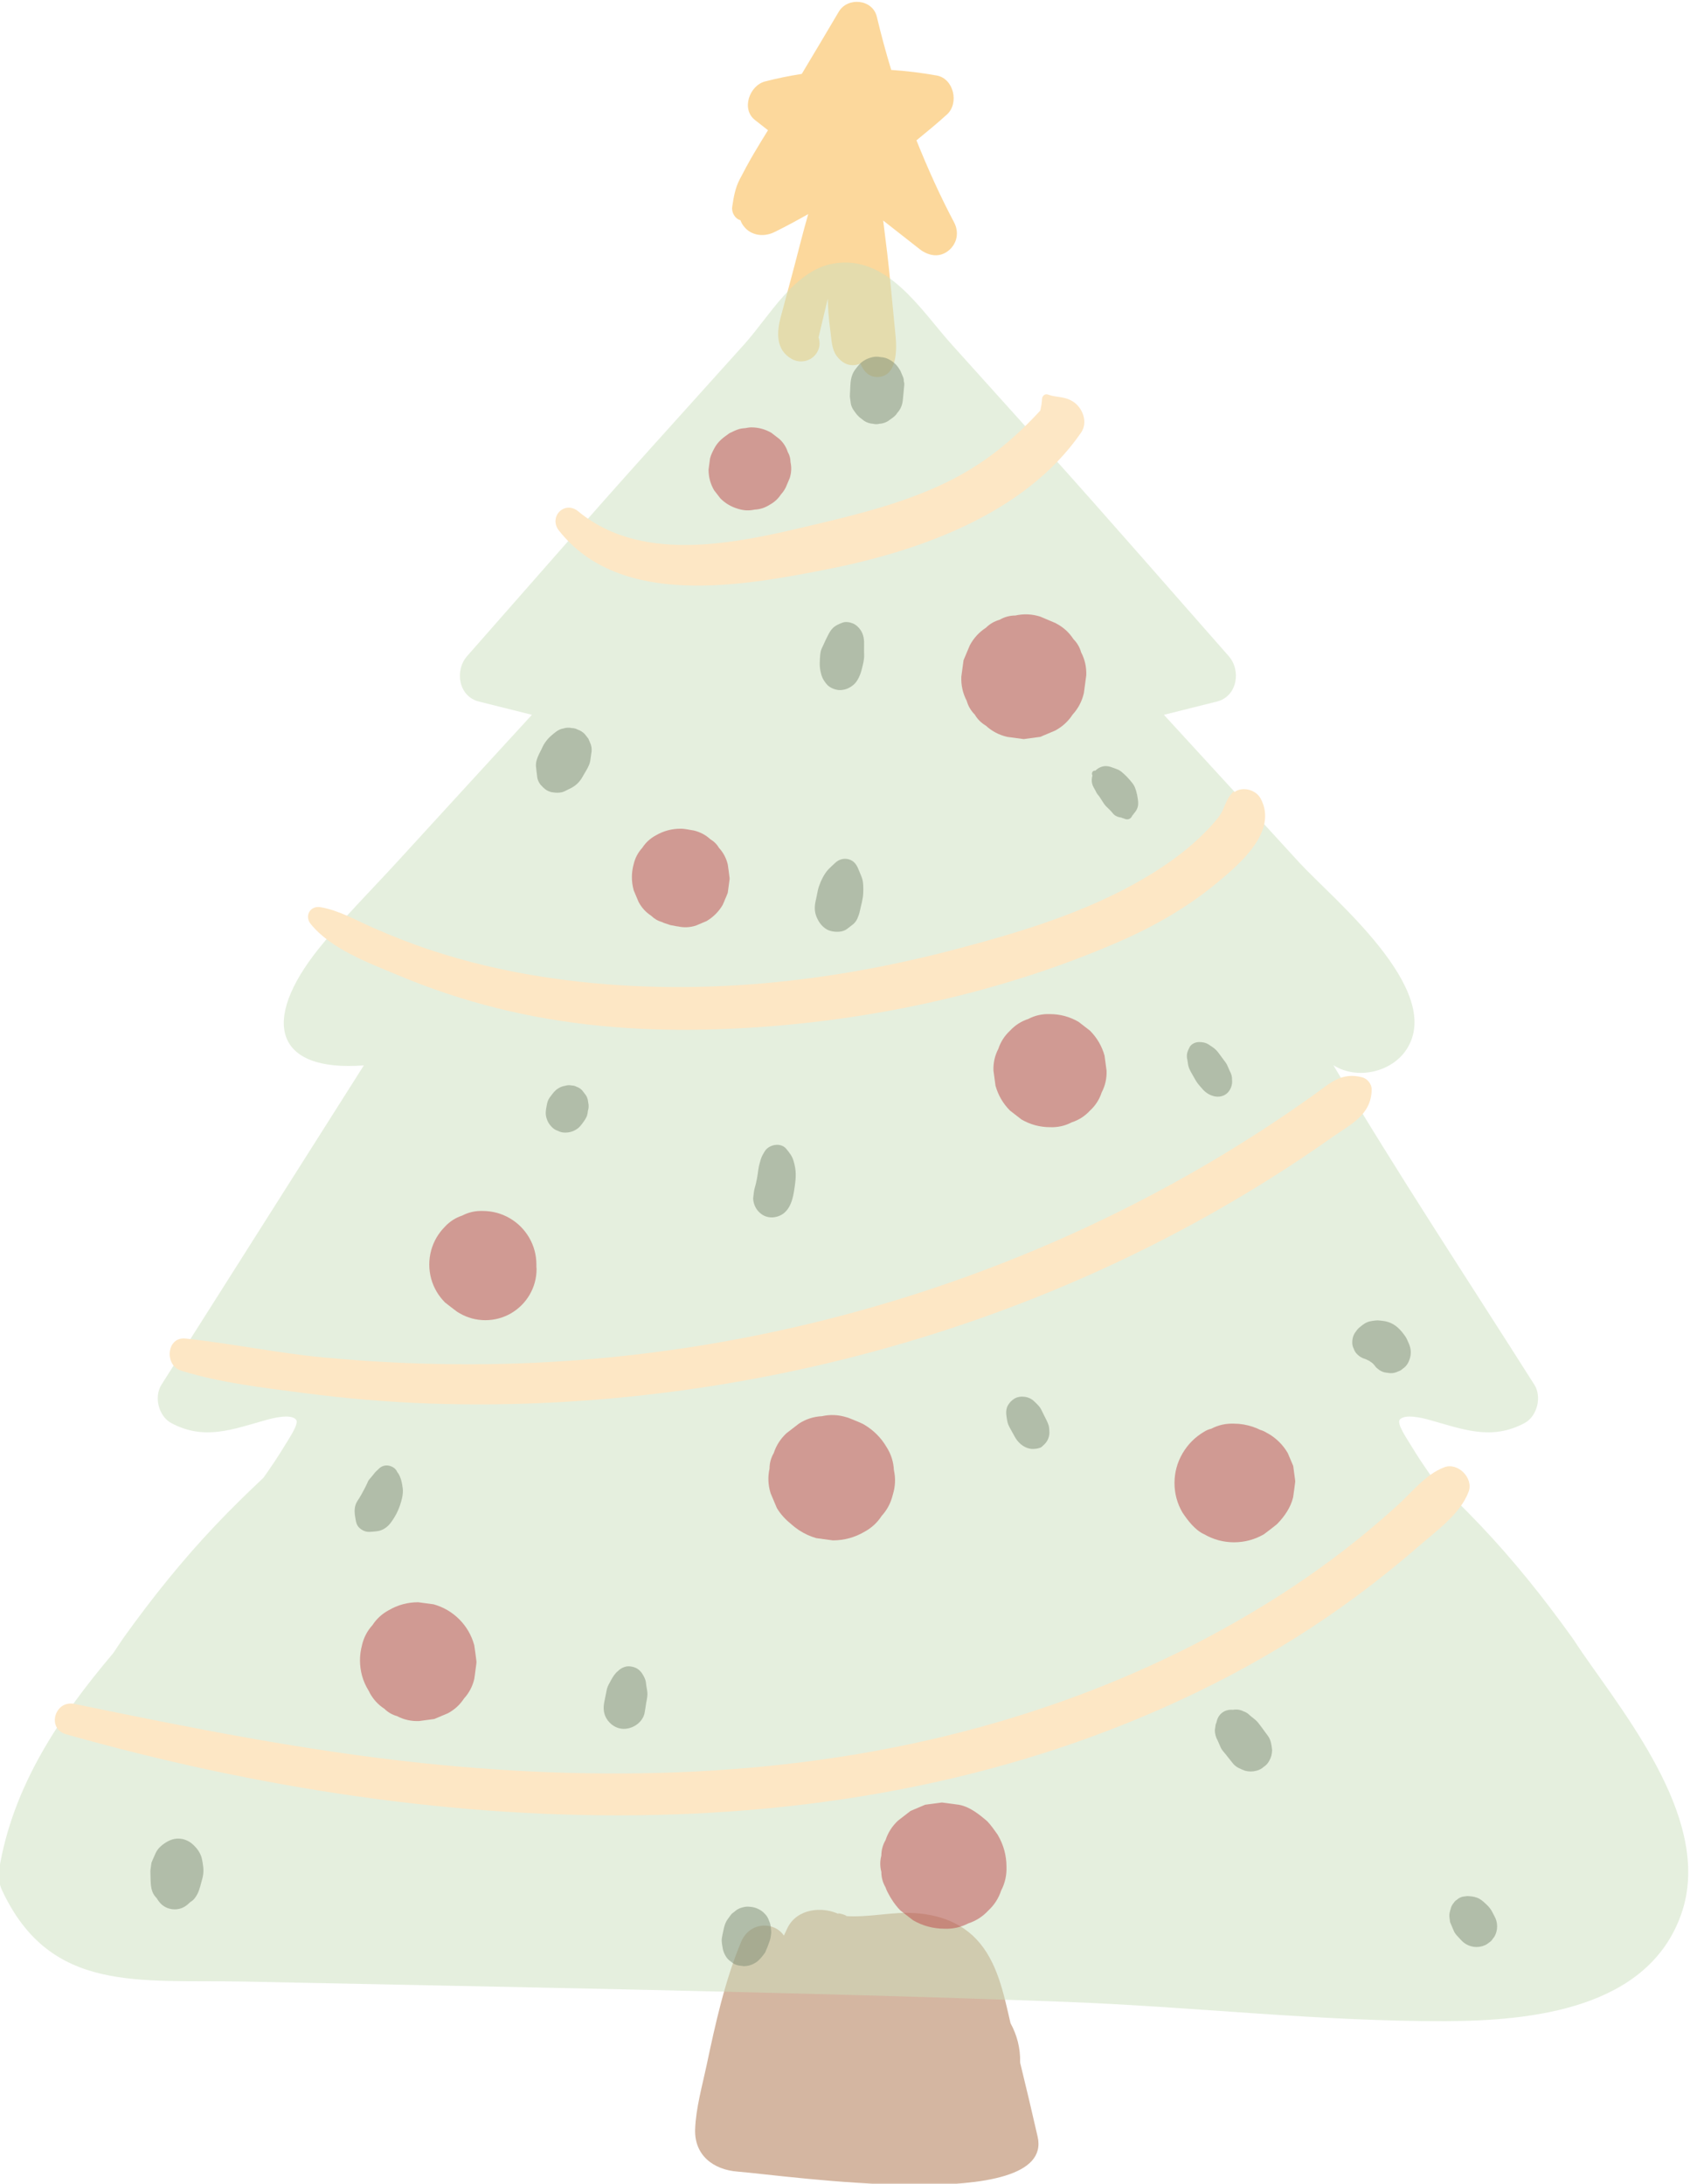 <?xml version="1.0" encoding="UTF-8" standalone="no"?>
<!-- Created with Inkscape (http://www.inkscape.org/) -->

<svg
   version="1.1"
   id="svg874"
   width="145.279"
   height="187.732"
   viewBox="0 0 145.279 187.732"
   sodipodi:docname="arbol.svg"
   xmlns:inkscape="http://www.inkscape.org/namespaces/inkscape"
   xmlns:sodipodi="http://sodipodi.sourceforge.net/DTD/sodipodi-0.dtd"
   xmlns="http://www.w3.org/2000/svg"
   xmlns:svg="http://www.w3.org/2000/svg">
  <defs
     id="defs878" />
  <sodipodi:namedview
     id="namedview876"
     pagecolor="#ffffff"
     bordercolor="#000000"
     borderopacity="0.25"
     inkscape:showpageshadow="2"
     inkscape:pageopacity="0.0"
     inkscape:pagecheckerboard="0"
     inkscape:deskcolor="#d1d1d1"
     showgrid="false" />
  <g
     id="g882"
     inkscape:groupmode="layer"
     inkscape:label="Page 1"
     transform="matrix(1.333,0,0,-1.333,-468.772,633.14)">
    <path
       d="m 418.583,337.169 c -0.362,1.595 -0.74,3.19 -1.13,4.781 0.026,0.931 -0.204,1.785 -0.62,2.543 -0.437,1.898 -0.85,3.983 -2.195,5.408 -1.31,1.39 -3.205,1.791 -5.047,1.69 -0.768,-0.043 -1.53,-0.155 -2.299,-0.193 -0.393,-0.019 -0.795,-0.029 -1.187,0.013 0.556,-0.061 -0.755,0.319 -0.294,0.094 -1.122,0.548 -2.753,0.382 -3.367,-0.883 -0.077,-0.159 -0.148,-0.322 -0.224,-0.483 -0.614,0.917 -2.205,0.93 -2.766,-0.418 -1.052,-2.525 -1.655,-5.28 -2.221,-7.953 -0.28,-1.325 -0.69,-2.757 -0.738,-4.114 -0.059,-1.686 1.177,-2.613 2.739,-2.735 3.066,-0.239 20.498,-2.807 19.349,2.25"
       style="fill:#aa6e44;fill-opacity:0.5;fill-rule:nonzero;stroke:none;stroke-width:0.1"
       id="path972"
       inkscape:export-filename="../../../FinalCase/images/arboldeco.png"
       inkscape:export-xdpi="26.431856"
       inkscape:export-ydpi="26.431856" />
    <path
       d="m 413.194,460.634 c -0.911,1.718 -1.703,3.49 -2.426,5.287 0.667,0.546 1.332,1.092 1.97,1.672 0.792,0.72 0.441,2.311 -0.663,2.511 -0.975,0.175 -1.955,0.293 -2.934,0.36 -0.345,1.132 -0.653,2.275 -0.928,3.428 -0.271,1.142 -1.886,1.293 -2.457,0.322 -0.787,-1.341 -1.587,-2.673 -2.384,-4.007 -0.794,-0.126 -1.584,-0.282 -2.368,-0.486 -0.994,-0.257 -1.553,-1.774 -0.656,-2.483 0.281,-0.222 0.564,-0.442 0.846,-0.663 -0.312,-0.507 -0.627,-1.012 -0.927,-1.527 -0.314,-0.535 -0.61,-1.089 -0.897,-1.64 -0.294,-0.566 -0.39,-1.145 -0.484,-1.775 -0.055,-0.37 0.192,-0.775 0.532,-0.863 0.028,-0.076 0.059,-0.151 0.1,-0.222 0.44,-0.753 1.342,-0.909 2.084,-0.546 0.742,0.364 1.469,0.757 2.186,1.165 -0.372,-1.287 -0.686,-2.594 -1.033,-3.883 -0.246,-0.915 -0.492,-1.831 -0.737,-2.746 -0.268,-0.994 -0.331,-2.126 0.703,-2.714 0.522,-0.296 1.202,-0.17 1.563,0.312 0.259,0.347 0.288,0.725 0.17,1.084 0.008,0.028 0.017,0.057 0.023,0.086 0.05,0.203 0.096,0.408 0.144,0.612 0.088,0.369 0.176,0.738 0.265,1.107 0.054,0.227 0.109,0.454 0.162,0.681 0.01,-0.29 0.019,-0.579 0.04,-0.868 0.033,-0.441 0.082,-0.878 0.141,-1.316 0.067,-0.507 0.076,-1.075 0.389,-1.499 0.298,-0.404 0.699,-0.667 1.227,-0.588 0.107,0.017 0.21,0.05 0.31,0.091 0.205,-0.498 0.543,-0.884 1.127,-0.866 1.236,0.037 1.225,1.76 1.142,2.619 -0.109,1.133 -0.22,2.265 -0.329,3.398 -0.132,1.36 -0.298,2.717 -0.472,4.073 0.781,-0.612 1.561,-1.224 2.341,-1.836 0.558,-0.437 1.267,-0.587 1.864,-0.11 0.564,0.449 0.706,1.19 0.366,1.83"
       style="fill:#fab33b;fill-opacity:0.5;fill-rule:nonzero;stroke:none;stroke-width:0.1"
       id="path974" />
    <path
       d="m 453.725,368.359 c -0.246,0.355 -0.473,0.722 -0.724,1.072 -1.809,2.521 -3.737,4.927 -5.866,7.17 -1,1.056 -2.039,2.072 -3.096,3.067 -0.48,0.677 -0.947,1.365 -1.376,2.081 -0.258,0.431 -0.933,1.4 -0.73,1.66 0.321,0.412 1.534,0.096 1.92,-0.012 2.162,-0.603 3.997,-1.346 6.132,-0.201 0.811,0.436 1.131,1.683 0.63,2.473 -4.341,6.85 -8.825,13.631 -12.96,20.607 1.512,-0.966 3.767,-0.47 4.735,1.043 2.449,3.828 -4.839,9.736 -6.951,12.044 -2.903,3.172 -5.804,6.344 -8.713,9.51 1.141,0.285 2.28,0.57 3.421,0.856 1.304,0.326 1.583,1.994 0.753,2.936 -3.954,4.485 -7.875,9.003 -11.874,13.445 -1.999,2.221 -3.998,4.442 -6.003,6.668 -1.978,2.197 -4.141,5.8 -7.61,5.197 -2.531,-0.44 -4.132,-3.41 -5.746,-5.203 -1.999,-2.22 -3.998,-4.441 -5.997,-6.662 -3.999,-4.442 -7.921,-8.96 -11.875,-13.445 -0.83,-0.942 -0.55,-2.61 0.754,-2.936 1.14,-0.286 2.28,-0.571 3.421,-0.856 -2.909,-3.166 -5.81,-6.338 -8.713,-9.51 -1.681,-1.837 -3.475,-3.62 -5.035,-5.569 -3.779,-4.722 -2.804,-7.965 2.909,-7.531 L 362.08,385.669 c -0.5,-0.79 -0.181,-2.037 0.631,-2.473 2.135,-1.145 3.969,-0.402 6.132,0.201 0.386,0.108 1.598,0.424 1.92,0.012 0.203,-0.26 -0.473,-1.229 -0.73,-1.66 -0.429,-0.716 -0.897,-1.404 -1.376,-2.081 -1.057,-0.995 -2.096,-2.011 -3.097,-3.067 -2.128,-2.243 -4.056,-4.649 -5.866,-7.17 -0.251,-0.35 -0.477,-0.717 -0.723,-1.072 -3.447,-4.077 -6.476,-8.54 -7.365,-13.974 -0.071,-0.436 0.001,-0.91 0.189,-1.314 3.121,-6.689 8.813,-5.755 15.622,-5.896 17.401,-0.364 35.296,-0.655 52.878,-1.305 8.168,-0.302 16.44,-1.274 24.589,-1.247 5.559,0.016 13.086,0.787 15.216,6.936 2,5.774 -3.316,12.394 -6.375,16.8"
       style="fill:#cbdfbd;fill-opacity:0.502;fill-rule:nonzero;stroke:none;stroke-width:0.1"
       id="path976" />
    <path
       d="m 420.862,449.075 c -0.578,0.366 -1.035,0.238 -1.625,0.455 -0.188,0.07 -0.366,-0.107 -0.371,-0.282 -0.011,-0.289 -0.063,-0.521 -0.11,-0.75 -1.782,-1.937 -3.67,-3.479 -6.081,-4.647 -2.539,-1.228 -5.283,-1.95 -8.015,-2.602 -4.931,-1.176 -11.376,-2.826 -15.701,0.744 -0.882,0.729 -1.942,-0.357 -1.243,-1.243 3.95,-4.998 11.797,-3.568 17.186,-2.514 5.998,1.173 12.859,3.575 16.484,8.839 0.459,0.667 0.104,1.602 -0.524,2"
       style="fill:#fde7c5;fill-opacity:1;fill-rule:nonzero;stroke:none;stroke-width:0.1"
       id="path978" />
    <path
       d="m 432.964,423.472 c -0.257,0.475 -0.877,0.707 -1.387,0.565 -0.118,-0.032 -0.241,-0.101 -0.356,-0.183 0.065,0.136 0.052,0.163 -0.186,-0.133 -0.152,-0.188 -0.213,-0.313 -0.317,-0.542 -0.17,-0.377 -0.251,-0.644 -0.525,-0.98 -1.299,-1.592 -3.037,-2.875 -4.798,-3.904 -3.742,-2.187 -8.006,-3.468 -12.176,-4.563 -8.694,-2.282 -17.771,-3.144 -26.686,-1.737 -2.4,0.378 -4.772,0.936 -7.079,1.699 -1.258,0.416 -2.485,0.902 -3.7,1.433 -1.102,0.48 -2.236,1.143 -3.426,1.34 -0.655,0.108 -1.042,-0.562 -0.628,-1.078 1.305,-1.626 3.764,-2.523 5.638,-3.31 2.054,-0.862 4.168,-1.57 6.328,-2.112 4.415,-1.11 8.978,-1.5 13.523,-1.396 9.001,0.207 18.433,2.078 26.7,5.695 2.27,0.992 4.411,2.227 6.318,3.816 1.454,1.209 3.889,3.296 2.757,5.39"
       style="fill:#fde7c5;fill-opacity:1;fill-rule:nonzero;stroke:none;stroke-width:0.1"
       id="path980" />
    <path
       d="m 439.51,405.495 c -1.347,0.344 -2.047,-0.368 -3.098,-1.119 -1.105,-0.791 -2.228,-1.556 -3.369,-2.296 -2.166,-1.405 -4.391,-2.718 -6.668,-3.936 -4.626,-2.473 -9.458,-4.555 -14.43,-6.223 -9.885,-3.315 -20.287,-5.006 -30.714,-4.934 -2.918,0.02 -5.841,0.17 -8.746,0.444 -2.974,0.282 -5.896,0.901 -8.86,1.215 -1.222,0.13 -1.371,-1.733 -0.281,-2.071 2.541,-0.789 5.293,-1.101 7.926,-1.444 2.698,-0.353 5.407,-0.583 8.127,-0.677 5.299,-0.182 10.606,0.097 15.861,0.795 10.626,1.412 21.006,4.549 30.591,9.358 2.672,1.341 5.279,2.81 7.809,4.404 1.322,0.833 2.622,1.702 3.899,2.602 1.219,0.86 2.527,1.435 2.569,3.072 0.01,0.361 -0.266,0.72 -0.616,0.81"
       style="fill:#fde7c5;fill-opacity:1;fill-rule:nonzero;stroke:none;stroke-width:0.1"
       id="path982" />
    <path
       d="m 444.806,380.344 c -1.208,-0.463 -2.057,-1.584 -3.003,-2.444 -1.09,-0.989 -2.217,-1.941 -3.381,-2.842 -2.231,-1.726 -4.6,-3.282 -7.049,-4.681 -4.814,-2.751 -9.946,-4.88 -15.264,-6.44 -12.044,-3.532 -24.737,-3.973 -37.162,-2.676 -7.57,0.791 -15.035,2.283 -22.48,3.821 -1.27,0.262 -1.809,-1.6 -0.54,-1.958 24.303,-6.87 52.193,-8.276 75.121,3.822 2.843,1.5 5.576,3.211 8.156,5.128 1.334,0.99 2.634,2.027 3.886,3.12 1.148,1.002 2.748,2.122 3.288,3.577 0.325,0.874 -0.692,1.909 -1.572,1.573"
       style="fill:#fde7c5;fill-opacity:1;fill-rule:nonzero;stroke:none;stroke-width:0.1"
       id="path984" />
    <path
       d="m 402.645,445.175 c -10e-4,0.233 -0.06,0.451 -0.177,0.651 -0.103,0.32 -0.281,0.597 -0.533,0.83 -0.174,0.135 -0.348,0.269 -0.522,0.403 -0.402,0.234 -0.835,0.351 -1.3,0.352 -0.118,0.002 -0.37,-0.047 -0.375,-0.048 0.008,10e-4 -0.261,-0.02 -0.374,-0.052 -0.224,-0.063 -0.437,-0.171 -0.644,-0.27 -0.009,-0.005 -0.017,-0.01 -0.025,-0.016 -0.4,-0.281 -0.733,-0.525 -0.966,-0.973 -0.106,-0.201 -0.22,-0.42 -0.272,-0.648 -10e-4,-0.002 -10e-4,-0.005 -0.002,-0.008 -0.007,-0.042 -0.09,-0.658 -0.093,-0.701 -0.001,-0.006 -0.001,-0.012 -0.001,-0.018 0.001,-0.472 0.12,-0.913 0.357,-1.321 l 0.409,-0.53 c 0.326,-0.324 0.711,-0.549 1.155,-0.673 0.347,-0.109 0.696,-0.125 1.044,-0.047 0.348,0.016 0.672,0.119 0.972,0.311 0.306,0.165 0.55,0.389 0.735,0.674 0.12,0.13 0.217,0.274 0.296,0.427 0.003,0.005 0.007,0.009 0.009,0.014 0.087,0.205 0.174,0.41 0.26,0.615 0.107,0.343 0.123,0.686 0.047,1.028"
       style="fill:#bc4749;fill-opacity:0.502;fill-rule:nonzero;stroke:none;stroke-width:0.1"
       id="path986" />
    <path
       d="m 421.387,432.905 c -0.092,0.326 -0.257,0.611 -0.496,0.85 -0.271,0.42 -0.633,0.752 -1.082,0.994 -0.031,0.017 -0.064,0.035 -0.096,0.051 -0.32,0.136 -0.64,0.271 -0.961,0.407 -0.534,0.167 -1.068,0.191 -1.603,0.071 -0.363,-0.001 -0.701,-0.093 -1.015,-0.274 -0.341,-0.096 -0.637,-0.268 -0.888,-0.518 -0.437,-0.283 -0.783,-0.659 -1.035,-1.128 -0.135,-0.32 -0.27,-0.64 -0.405,-0.961 -0.048,-0.356 -0.097,-0.712 -0.145,-1.068 -0.02,-0.554 0.095,-1.07 0.347,-1.55 0.096,-0.341 0.268,-0.637 0.518,-0.888 0.178,-0.302 0.419,-0.541 0.72,-0.72 0.389,-0.356 0.845,-0.596 1.369,-0.72 0.356,-0.048 0.713,-0.096 1.069,-0.144 0.355,0.048 0.712,0.096 1.068,0.144 0.321,0.135 0.641,0.27 0.961,0.405 0.469,0.253 0.845,0.598 1.128,1.035 0.356,0.389 0.596,0.845 0.72,1.368 0.007,0.045 0.014,0.091 0.02,0.135 0.046,0.342 0.092,0.684 0.138,1.026 0.02,0.531 -0.091,1.026 -0.332,1.485"
       style="fill:#bc4749;fill-opacity:0.502;fill-rule:nonzero;stroke:none;stroke-width:0.1"
       id="path988" />
    <path
       d="m 398.717,418.343 c 0,0.007 -10e-4,0.013 -0.002,0.019 0,0.004 -10e-4,0.01 -10e-4,0.014 0,0.002 -10e-4,0.003 -10e-4,0.004 -0.002,0.013 -0.003,0.026 -0.005,0.039 -0.024,0.222 -0.067,0.51 -0.098,0.732 -0.003,0.022 -0.006,0.044 -0.009,0.066 -0.097,0.409 -0.285,0.765 -0.563,1.069 -0.139,0.236 -0.328,0.425 -0.564,0.564 -0.304,0.279 -0.66,0.466 -1.069,0.563 -0.287,0.04 -0.573,0.12 -0.863,0.114 -0.564,-0.002 -1.089,-0.144 -1.577,-0.427 -0.364,-0.196 -0.656,-0.464 -0.877,-0.804 -0.276,-0.302 -0.463,-0.657 -0.559,-1.064 -0.149,-0.553 -0.149,-1.107 0,-1.661 0.003,-0.008 0.005,-0.017 0.007,-0.026 0.106,-0.25 0.212,-0.501 0.318,-0.751 0.197,-0.367 0.468,-0.66 0.809,-0.882 0.197,-0.195 0.428,-0.33 0.695,-0.404 0.126,-0.068 0.261,-0.104 0.394,-0.146 0.04,-0.016 0.08,-0.033 0.121,-0.045 0.071,-0.019 0.143,-0.026 0.214,-0.038 0.101,-0.018 0.198,-0.049 0.301,-0.054 0.384,-0.086 0.769,-0.068 1.152,0.052 0.231,0.098 0.461,0.194 0.691,0.292 0.434,0.257 0.78,0.602 1.037,1.036 0.061,0.12 0.123,0.288 0.161,0.378 0.033,0.078 0.118,0.256 0.16,0.383 0.008,0.023 0.013,0.047 0.017,0.072 0.036,0.267 0.072,0.533 0.107,0.801 10e-4,0.003 10e-4,0.007 0.002,0.01 0,0.006 0.001,0.012 0.002,0.018 0.001,0.013 0.001,0.026 0.001,0.039 0,0.012 0,0.025 -0.001,0.037"
       style="fill:#bc4749;fill-opacity:0.502;fill-rule:nonzero;stroke:none;stroke-width:0.1"
       id="path990" />
    <path
       d="m 422.898,406.893 c -0.174,0.618 -0.487,1.153 -0.939,1.609 l -0.737,0.57 c -0.569,0.33 -1.183,0.496 -1.841,0.498 -0.502,0.019 -0.97,-0.086 -1.404,-0.315 -0.452,-0.146 -0.844,-0.398 -1.174,-0.753 -0.355,-0.331 -0.606,-0.722 -0.754,-1.173 -0.228,-0.435 -0.333,-0.904 -0.314,-1.406 0.044,-0.323 0.087,-0.646 0.131,-0.969 0.172,-0.617 0.485,-1.154 0.937,-1.608 0.246,-0.191 0.492,-0.38 0.738,-0.571 0.569,-0.33 1.182,-0.496 1.84,-0.498 0.502,-0.018 0.971,0.086 1.405,0.315 0.453,0.146 0.843,0.398 1.173,0.754 0.357,0.329 0.608,0.721 0.754,1.172 0.229,0.435 0.333,0.903 0.315,1.405 -0.043,0.324 -0.087,0.647 -0.13,0.97"
       style="fill:#bc4749;fill-opacity:0.502;fill-rule:nonzero;stroke:none;stroke-width:0.1"
       id="path992" />
    <path
       d="m 386.259,393.42 c -0.002,0.623 -0.159,1.204 -0.472,1.743 -0.307,0.519 -0.72,0.932 -1.239,1.239 -0.539,0.313 -1.12,0.47 -1.744,0.472 -0.476,0.017 -0.919,-0.081 -1.33,-0.298 -0.429,-0.139 -0.799,-0.377 -1.112,-0.714 -0.428,-0.431 -0.725,-0.939 -0.889,-1.524 -0.164,-0.613 -0.164,-1.225 0,-1.837 0.164,-0.585 0.461,-1.093 0.889,-1.525 0.247,-0.19 0.492,-0.39 0.745,-0.574 0.019,-0.015 0.04,-0.028 0.06,-0.042 0.043,-0.028 0.088,-0.055 0.133,-0.08 0.515,-0.299 1.07,-0.448 1.667,-0.45 0.596,0.002 1.152,0.151 1.667,0.45 0.496,0.294 0.891,0.689 1.185,1.186 0.299,0.514 0.449,1.07 0.451,1.666 -0.012,0.095 -0.015,0.191 -0.011,0.288"
       style="fill:#bc4749;fill-opacity:0.502;fill-rule:nonzero;stroke:none;stroke-width:0.1"
       id="path994" />
    <path
       d="m 409.313,380.165 c -0.025,0.533 -0.183,1.029 -0.476,1.488 -0.356,0.603 -0.835,1.081 -1.436,1.437 -0.013,0.009 -0.027,0.018 -0.041,0.025 -0.299,0.161 -1.212,0.507 -0.994,0.422 -0.033,0.013 -0.066,0.022 -0.1,0.03 -0.529,0.166 -1.059,0.19 -1.589,0.071 -0.53,-0.024 -1.024,-0.181 -1.481,-0.473 -0.269,-0.207 -0.537,-0.415 -0.807,-0.623 -0.389,-0.361 -0.663,-0.788 -0.823,-1.282 -0.181,-0.311 -0.272,-0.646 -0.273,-1.005 -0.118,-0.531 -0.094,-1.06 0.072,-1.59 0.133,-0.317 0.267,-0.634 0.401,-0.951 0.25,-0.422 0.582,-0.761 0.952,-1.062 0.146,-0.129 0.297,-0.246 0.456,-0.351 0.008,-0.005 0.014,-0.012 0.022,-0.017 0.007,-0.003 0.013,-0.009 0.021,-0.012 0.337,-0.218 0.7,-0.388 1.099,-0.5 0.354,-0.048 0.709,-0.095 1.064,-0.143 0.723,0.002 1.397,0.184 2.021,0.547 0.467,0.251 0.841,0.595 1.123,1.031 0.354,0.387 0.593,0.841 0.717,1.361 0.167,0.532 0.191,1.065 0.072,1.597"
       style="fill:#bc4749;fill-opacity:0.502;fill-rule:nonzero;stroke:none;stroke-width:0.1"
       id="path996" />
    <path
       d="m 382.39,367.841 c -0.019,0.175 -0.105,0.828 -0.135,1 0,0.004 -10e-4,0.008 -0.002,0.013 -0.002,0.011 -0.004,0.022 -0.007,0.032 -0.177,0.635 -0.499,1.187 -0.963,1.655 -0.468,0.465 -1.02,0.786 -1.655,0.965 -0.333,0.044 -0.665,0.088 -0.997,0.133 -0.677,-0.002 -1.307,-0.172 -1.892,-0.512 -0.437,-0.236 -0.787,-0.557 -1.052,-0.965 -0.331,-0.362 -0.555,-0.787 -0.671,-1.276 -0.179,-0.664 -0.179,-1.329 0,-1.993 0.094,-0.336 0.234,-0.645 0.408,-0.934 0.023,-0.03 0.04,-0.062 0.056,-0.095 0.008,-0.02 0.015,-0.039 0.024,-0.058 0.232,-0.43 0.549,-0.776 0.95,-1.036 0.231,-0.228 0.502,-0.386 0.816,-0.474 0.439,-0.232 0.914,-0.338 1.422,-0.319 0.327,0.044 0.654,0.088 0.981,0.132 0.294,0.124 0.588,0.248 0.882,0.372 0.431,0.233 0.775,0.549 1.036,0.951 0.326,0.357 0.547,0.776 0.661,1.256 0.031,0.17 0.051,0.374 0.071,0.519 0.018,0.138 0.051,0.345 0.068,0.516 0.003,0.021 0.003,0.041 0.003,0.062 0,0.018 -0.002,0.037 -0.004,0.056"
       style="fill:#bc4749;fill-opacity:0.502;fill-rule:nonzero;stroke:none;stroke-width:0.1"
       id="path998" />
    <path
       d="m 435.192,379.488 c -0.001,0.004 -0.001,0.008 -0.002,0.012 -0.04,0.31 -0.081,0.621 -0.125,0.93 -0.117,0.278 -0.235,0.555 -0.352,0.832 -0.309,0.525 -0.726,0.941 -1.25,1.251 -0.03,0.014 -0.058,0.034 -0.086,0.053 0.068,-0.051 0.134,-0.102 0.201,-0.154 -0.194,0.155 -0.406,0.28 -0.649,0.348 -0.135,0.067 -0.271,0.125 -0.411,0.173 -0.014,0.004 -0.025,0.013 -0.04,0.017 -0.009,0.003 -0.018,0.005 -0.027,0.007 -0.384,0.127 -0.783,0.199 -1.201,0.2 -0.527,0.02 -1.018,-0.09 -1.474,-0.329 -0.17,-0.039 -0.325,-0.106 -0.467,-0.199 -0.574,-0.34 -1.031,-0.797 -1.37,-1.371 -0.005,-0.008 -0.01,-0.017 -0.015,-0.025 -0.342,-0.589 -0.513,-1.223 -0.515,-1.905 0.002,-0.682 0.173,-1.317 0.515,-1.905 0.335,-0.5 0.817,-1.14 1.395,-1.396 0.597,-0.346 1.241,-0.519 1.931,-0.522 0.691,0.003 1.334,0.176 1.931,0.522 0.242,0.182 0.558,0.42 0.792,0.611 0.007,0.006 0.014,0.012 0.022,0.018 0.015,0.014 0.03,0.028 0.045,0.043 0.454,0.46 0.873,1.07 1.02,1.712 0.011,0.046 0.13,0.945 0.133,0.988 0,0.005 0.001,0.01 0.001,0.015 0,0.013 10e-4,0.025 0,0.038 0,0.012 -0.001,0.024 -0.002,0.036"
       style="fill:#bc4749;fill-opacity:0.502;fill-rule:nonzero;stroke:none;stroke-width:0.1"
       id="path1000" />
    <path
       d="m 416.027,356.607 c -0.01,0.022 -0.022,0.041 -0.035,0.06 -0.206,0.283 -0.404,0.579 -0.646,0.833 -0.008,0.009 -0.017,0.016 -0.025,0.024 -0.517,0.442 -1.116,0.927 -1.813,1.053 -0.004,10e-4 -0.007,10e-4 -0.011,0.002 -0.352,0.047 -0.704,0.095 -1.056,0.141 -0.006,10e-4 -0.013,10e-4 -0.02,0.002 -0.013,0 -0.026,-10e-4 -0.04,-0.002 -0.35,-0.046 -0.7,-0.093 -1.05,-0.14 -0.314,-0.133 -0.628,-0.266 -0.942,-0.399 -0.267,-0.206 -0.533,-0.411 -0.799,-0.617 -0.386,-0.357 -0.657,-0.781 -0.816,-1.27 -0.179,-0.308 -0.269,-0.64 -0.27,-0.996 -0.093,-0.35 -0.093,-0.7 0,-1.049 10e-4,-0.357 0.091,-0.689 0.27,-0.996 0.06,-0.187 0.153,-0.355 0.246,-0.522 -0.003,0.004 -0.006,0.008 -0.009,0.012 0.004,-0.005 0.007,-0.01 0.011,-0.016 0.046,-0.083 0.092,-0.166 0.146,-0.244 0.161,-0.26 0.348,-0.504 0.571,-0.728 l 0.81,-0.626 c 0.624,-0.362 1.298,-0.544 2.021,-0.546 0.55,-0.022 1.065,0.094 1.542,0.344 0.497,0.162 0.926,0.438 1.289,0.828 0.39,0.363 0.666,0.793 0.828,1.289 0.25,0.476 0.365,0.991 0.345,1.542 -0.003,0.722 -0.185,1.396 -0.547,2.021"
       style="fill:#bc4749;fill-opacity:0.502;fill-rule:nonzero;stroke:none;stroke-width:0.1"
       id="path1002" />
    <path
       d="m 409.952,450.382 c 0.005,0.093 -0.009,0.181 -0.044,0.262 -0.058,0.137 -0.116,0.275 -0.173,0.411 l -0.016,0.026 c -0.016,0.025 -0.031,0.051 -0.047,0.076 -0.145,0.246 -0.342,0.443 -0.588,0.588 -0.188,0.119 -0.391,0.184 -0.609,0.194 -0.218,0.049 -0.436,0.04 -0.654,-0.029 -0.278,-0.078 -0.519,-0.219 -0.723,-0.422 -0.115,-0.141 -0.239,-0.28 -0.339,-0.433 -0.188,-0.289 -0.241,-0.639 -0.256,-0.976 l -0.014,-0.34 c -0.005,-0.113 -0.016,-0.227 -0.015,-0.341 0.021,-0.152 0.041,-0.305 0.061,-0.457 0.032,-0.157 0.092,-0.298 0.182,-0.422 0.07,-0.11 0.198,-0.279 0.29,-0.372 0.029,-0.028 0.057,-0.054 0.085,-0.082 0.104,-0.08 0.206,-0.16 0.31,-0.24 0.176,-0.111 0.366,-0.172 0.57,-0.182 0.136,-0.036 0.272,-0.036 0.407,0 0.203,0.01 0.394,0.071 0.57,0.182 0.027,0.021 0.053,0.041 0.081,0.062 0.125,0.092 0.262,0.172 0.369,0.286 0.054,0.056 0.101,0.118 0.143,0.184 0.153,0.166 0.255,0.361 0.308,0.584 0.043,0.189 0.055,0.39 0.073,0.583 0.006,0.06 0.012,0.119 0.017,0.179 0.011,0.113 0.021,0.226 0.032,0.34 0.003,0.03 0.007,0.059 0.009,0.09 0.009,0.083 -10e-4,0.165 -0.029,0.249"
       style="fill:#7e8b75;fill-opacity:0.502;fill-rule:nonzero;stroke:none;stroke-width:0.1"
       id="path1004" />
    <path
       d="m 389.77,426.954 c -0.052,0.125 -0.105,0.249 -0.157,0.374 -0.076,0.097 -0.151,0.194 -0.226,0.291 -0.13,0.14 -0.285,0.24 -0.464,0.299 -0.112,0.064 -0.233,0.098 -0.363,0.098 -0.192,0.042 -0.384,0.034 -0.575,-0.026 -0.307,-0.052 -0.549,-0.269 -0.775,-0.467 -0.168,-0.147 -0.257,-0.251 -0.406,-0.46 -0.099,-0.138 -0.164,-0.308 -0.241,-0.459 -0.039,-0.077 -0.08,-0.154 -0.118,-0.231 -0.127,-0.264 -0.238,-0.535 -0.213,-0.837 0.003,-0.038 0.009,-0.076 0.013,-0.115 0.007,-0.069 0.015,-0.138 0.023,-0.208 0.011,-0.089 0.022,-0.177 0.034,-0.266 0.008,-0.171 0.059,-0.33 0.152,-0.477 0.05,-0.092 0.124,-0.162 0.196,-0.232 0.006,-0.007 0.011,-0.013 0.017,-0.02 0.021,-0.019 0.033,-0.047 0.054,-0.064 -0.007,0.012 -0.013,0.023 -0.019,0.034 0.129,-0.143 0.295,-0.241 0.482,-0.288 h -0.027 c 0.016,-0.006 0.034,-0.004 0.05,-0.009 0.04,-0.008 0.079,-0.015 0.12,-0.019 0.192,-0.033 0.385,-0.036 0.578,0.008 0.121,0.027 0.255,0.102 0.374,0.162 l 0.199,0.099 c 0.289,0.143 0.525,0.361 0.699,0.634 0.05,0.079 0.094,0.163 0.141,0.243 0.144,0.251 0.323,0.516 0.395,0.796 0.021,0.081 0.03,0.167 0.042,0.25 0.015,0.101 0.029,0.202 0.041,0.302 0.044,0.197 0.035,0.392 -0.026,0.588"
       style="fill:#7e8b75;fill-opacity:0.502;fill-rule:nonzero;stroke:none;stroke-width:0.1"
       id="path1006" />
    <path
       d="m 407.263,418.321 c -0.07,0.207 -0.164,0.409 -0.246,0.613 -0.119,0.297 -0.296,0.532 -0.621,0.621 -0.312,0.086 -0.634,-0.009 -0.865,-0.228 -0.145,-0.138 -0.296,-0.271 -0.434,-0.413 -0.272,-0.281 -0.492,-0.741 -0.618,-1.11 -0.072,-0.215 -0.106,-0.446 -0.153,-0.666 -0.024,-0.112 -0.05,-0.223 -0.073,-0.334 -0.082,-0.424 -0.046,-0.765 0.158,-1.148 0.023,-0.044 0.047,-0.086 0.072,-0.129 0.18,-0.281 0.45,-0.528 0.785,-0.604 0.323,-0.073 0.736,-0.075 1.014,0.132 0.031,0.024 0.062,0.046 0.092,0.07 0.111,0.084 0.219,0.168 0.328,0.253 0.143,0.133 0.244,0.29 0.302,0.472 0.07,0.162 0.104,0.311 0.141,0.481 0.072,0.334 0.178,0.688 0.19,1.03 0.012,0.292 0.018,0.693 -0.072,0.96"
       style="fill:#7e8b75;fill-opacity:0.502;fill-rule:nonzero;stroke:none;stroke-width:0.1"
       id="path1008" />
    <path
       d="m 407.391,433.33 c 0.009,0.368 -0.015,0.698 -0.231,1.015 -0.13,0.188 -0.278,0.33 -0.492,0.421 -0.195,0.081 -0.463,0.13 -0.669,0.051 -0.23,-0.088 -0.462,-0.183 -0.638,-0.364 -0.13,-0.134 -0.22,-0.299 -0.305,-0.463 -0.097,-0.186 -0.186,-0.377 -0.27,-0.569 -0.063,-0.146 -0.151,-0.288 -0.186,-0.442 -0.034,-0.147 -0.048,-0.311 -0.057,-0.463 -0.006,-0.104 -0.009,-0.209 -0.012,-0.313 -0.005,-0.215 0.022,-0.428 0.076,-0.636 0.013,-0.053 0.025,-0.105 0.042,-0.156 0.076,-0.231 0.189,-0.399 0.348,-0.586 0.187,-0.218 0.584,-0.37 0.865,-0.357 0.339,0.014 0.607,0.136 0.865,0.357 0.266,0.227 0.444,0.684 0.521,1.011 0.073,0.302 0.158,0.589 0.146,0.906 -0.007,0.196 -0.008,0.392 -0.003,0.588"
       style="fill:#7e8b75;fill-opacity:0.502;fill-rule:nonzero;stroke:none;stroke-width:0.1"
       id="path1010" />
    <path
       d="m 425.044,423.438 c -0.025,0.186 -0.062,0.368 -0.115,0.548 -0.038,0.129 -0.088,0.256 -0.159,0.37 -0.063,0.102 -0.165,0.218 -0.247,0.317 -0.057,0.068 -0.116,0.133 -0.178,0.198 -0.061,0.063 -0.126,0.125 -0.191,0.184 -0.097,0.086 -0.195,0.176 -0.306,0.241 -0.094,0.052 -0.237,0.102 -0.351,0.145 -0.075,0.03 -0.151,0.056 -0.228,0.079 -0.384,0.116 -0.705,0 -0.971,-0.254 -0.009,10e-4 -0.017,0.002 -0.025,0.003 -0.157,0.016 -0.237,-0.187 -0.153,-0.305 -0.074,-0.265 -0.066,-0.522 0.08,-0.781 0.035,-0.061 0.071,-0.124 0.104,-0.187 0.034,-0.066 0.063,-0.133 0.102,-0.194 0.04,-0.063 0.09,-0.119 0.138,-0.176 0.162,-0.221 0.288,-0.5 0.485,-0.685 0.146,-0.139 0.288,-0.277 0.414,-0.434 0.128,-0.16 0.329,-0.237 0.536,-0.262 0.055,-0.027 0.111,-0.048 0.171,-0.059 0.174,-0.091 0.39,-0.077 0.502,0.119 0.014,0.026 0.028,0.052 0.042,0.079 0.04,0.045 0.083,0.087 0.111,0.14 0.079,0.087 0.147,0.185 0.191,0.29 0.091,0.216 0.08,0.392 0.048,0.624"
       style="fill:#7e8b75;fill-opacity:0.502;fill-rule:nonzero;stroke:none;stroke-width:0.1"
       id="path1012" />
    <path
       d="m 402.948,399.649 c -0.025,0.154 -0.063,0.309 -0.107,0.458 -0.092,0.314 -0.263,0.519 -0.464,0.768 -0.364,0.451 -1.153,0.283 -1.411,-0.183 -0.049,-0.088 -0.104,-0.174 -0.149,-0.265 -0.082,-0.172 -0.124,-0.338 -0.172,-0.519 -0.057,-0.216 -0.087,-0.434 -0.114,-0.651 -0.03,-0.202 -0.066,-0.402 -0.113,-0.6 -0.023,-0.1 -0.049,-0.197 -0.078,-0.296 -0.054,-0.185 -0.067,-0.381 -0.091,-0.573 -0.003,-0.028 -0.012,-0.059 -0.012,-0.087 0,-0.21 0.066,-0.439 0.169,-0.621 0.064,-0.115 0.159,-0.231 0.256,-0.32 0.311,-0.287 0.719,-0.366 1.119,-0.252 0.73,0.206 0.977,0.934 1.085,1.601 0.082,0.506 0.166,1.03 0.082,1.54"
       style="fill:#7e8b75;fill-opacity:0.502;fill-rule:nonzero;stroke:none;stroke-width:0.1"
       id="path1014" />
    <path
       d="m 389.604,403.846 c -0.026,0.193 -0.043,0.336 -0.169,0.512 -0.015,0.021 -0.029,0.039 -0.044,0.059 l -0.179,0.232 c -0.103,0.112 -0.226,0.19 -0.368,0.237 -0.089,0.052 -0.185,0.078 -0.289,0.078 -0.152,0.034 -0.304,0.027 -0.456,-0.021 -0.149,-0.022 -0.281,-0.073 -0.417,-0.154 -0.229,-0.136 -0.343,-0.304 -0.499,-0.511 -0.022,-0.027 -0.042,-0.056 -0.063,-0.083 -0.109,-0.143 -0.16,-0.315 -0.191,-0.488 -0.007,-0.034 -0.014,-0.069 -0.019,-0.103 -0.05,-0.277 -0.078,-0.463 10e-4,-0.739 0.06,-0.217 0.169,-0.404 0.328,-0.563 0.115,-0.125 0.252,-0.213 0.41,-0.263 0.151,-0.08 0.315,-0.116 0.491,-0.11 0.23,0 0.444,0.058 0.643,0.174 0.248,0.138 0.397,0.348 0.552,0.574 0.102,0.148 0.198,0.307 0.223,0.49 0.005,0.035 0.01,0.069 0.014,0.103 0.003,0.021 0.006,0.04 0.008,0.06 0.054,0.172 0.062,0.343 0.024,0.516"
       style="fill:#7e8b75;fill-opacity:0.502;fill-rule:nonzero;stroke:none;stroke-width:0.1"
       id="path1016" />
    <path
       d="m 431.12,405.362 c 0,0.19 -0.048,0.367 -0.144,0.532 -0.013,0.029 -0.025,0.059 -0.039,0.088 -0.046,0.104 -0.09,0.207 -0.137,0.31 -0.048,0.103 -0.117,0.189 -0.185,0.281 -0.077,0.104 -0.154,0.207 -0.23,0.311 -0.029,0.039 -0.057,0.078 -0.086,0.117 -0.153,0.205 -0.239,0.305 -0.449,0.45 -0.081,0.056 -0.165,0.113 -0.25,0.166 -0.193,0.12 -0.397,0.151 -0.62,0.15 -0.23,-0.002 -0.505,-0.129 -0.608,-0.348 -0.011,-0.027 -0.024,-0.053 -0.037,-0.08 -0.04,-0.076 -0.072,-0.156 -0.096,-0.238 -0.043,-0.16 -0.043,-0.32 0,-0.479 0.016,-0.108 0.031,-0.214 0.049,-0.32 0.05,-0.295 0.258,-0.591 0.401,-0.855 0.094,-0.173 0.19,-0.322 0.321,-0.476 0.07,-0.085 0.145,-0.167 0.217,-0.249 0.346,-0.395 0.954,-0.638 1.445,-0.351 0.281,0.164 0.451,0.513 0.454,0.829 0,0.054 -0.003,0.108 -0.006,0.162"
       style="fill:#7e8b75;fill-opacity:0.502;fill-rule:nonzero;stroke:none;stroke-width:0.1"
       id="path1018" />
    <path
       d="m 419.047,381.853 c 0.196,0.198 0.307,0.499 0.295,0.766 -0.007,0.153 -0.013,0.316 -0.06,0.46 -0.072,0.216 -0.189,0.421 -0.289,0.624 -0.061,0.123 -0.122,0.246 -0.183,0.369 -0.104,0.208 -0.283,0.365 -0.449,0.524 -0.17,0.164 -0.377,0.261 -0.611,0.292 -0.226,0.031 -0.479,0.002 -0.677,-0.126 -0.154,-0.098 -0.283,-0.227 -0.381,-0.38 -0.161,-0.25 -0.153,-0.541 -0.108,-0.82 l 0.035,-0.21 c 0.025,-0.159 0.082,-0.296 0.16,-0.443 0.067,-0.127 0.138,-0.252 0.208,-0.378 0.087,-0.158 0.168,-0.314 0.278,-0.457 0.27,-0.35 0.699,-0.601 1.148,-0.539 0.061,0.002 0.11,0.01 0.169,0.023 0.006,0.002 0.011,0 0.017,0.002 h -0.01 c 0.078,0.02 0.16,0.036 0.22,0.075 0.069,0.045 0.124,0.103 0.178,0.161 -0.003,-0.005 -0.006,-0.01 -0.009,-0.015 0.018,0.015 0.031,0.034 0.048,0.05 0.007,0.008 0.015,0.014 0.021,0.022"
       style="fill:#7e8b75;fill-opacity:0.502;fill-rule:nonzero;stroke:none;stroke-width:0.1"
       id="path1020" />
    <path
       d="m 442.602,388.094 c -0.049,0.177 -0.13,0.349 -0.207,0.513 -0.031,0.068 -0.069,0.132 -0.112,0.194 -0.295,0.416 -0.616,0.77 -1.131,0.923 -0.179,0.053 -0.384,0.073 -0.562,0.089 -0.071,0.006 -0.14,0.005 -0.212,-0.003 -0.276,-0.031 -0.487,-0.054 -0.728,-0.21 -0.113,-0.072 -0.217,-0.157 -0.319,-0.243 -0.12,-0.101 -0.213,-0.242 -0.303,-0.365 -0.102,-0.177 -0.154,-0.367 -0.155,-0.572 -0.005,-0.156 0.027,-0.301 0.098,-0.437 0.046,-0.139 0.124,-0.262 0.234,-0.364 0.142,-0.141 0.308,-0.237 0.5,-0.291 0.01,-0.002 0.019,-0.007 0.029,-0.009 0.036,-0.018 0.073,-0.037 0.112,-0.053 0.058,-0.029 0.115,-0.058 0.166,-0.097 l -0.081,0.062 c 0.009,-0.003 0.017,-0.006 0.024,-0.009 0.066,-0.049 0.127,-0.104 0.199,-0.144 0.047,-0.045 0.096,-0.086 0.136,-0.138 -0.004,0.007 -0.009,0.014 -0.015,0.021 0.071,-0.097 0.139,-0.197 0.241,-0.263 0.129,-0.117 0.279,-0.196 0.452,-0.237 l 0.353,-0.048 c 0.182,-0.007 0.353,0.031 0.511,0.114 0.113,0.032 0.21,0.089 0.293,0.171 0.145,0.094 0.259,0.218 0.343,0.373 0.167,0.316 0.23,0.671 0.134,1.023"
       style="fill:#7e8b75;fill-opacity:0.502;fill-rule:nonzero;stroke:none;stroke-width:0.1"
       id="path1022" />
    <path
       d="m 393.343,366.282 c -0.013,0.09 -0.016,0.186 -0.037,0.273 -0.037,0.157 -0.127,0.326 -0.213,0.463 -0.167,0.268 -0.412,0.431 -0.723,0.473 -0.13,0.029 -0.262,0.023 -0.394,-0.018 -0.167,-0.046 -0.313,-0.131 -0.437,-0.254 -0.21,-0.164 -0.347,-0.384 -0.472,-0.615 -0.094,-0.174 -0.207,-0.358 -0.257,-0.547 -0.023,-0.088 -0.036,-0.18 -0.055,-0.269 -0.04,-0.198 -0.084,-0.396 -0.121,-0.595 -0.068,-0.364 -0.05,-0.711 0.136,-1.038 0.111,-0.197 0.303,-0.391 0.493,-0.503 0.148,-0.088 0.304,-0.144 0.475,-0.168 0.645,-0.086 1.369,0.36 1.499,1.021 0.039,0.198 0.064,0.4 0.095,0.6 0.032,0.193 0.085,0.412 0.087,0.6 0.002,0.189 -0.05,0.387 -0.076,0.577"
       style="fill:#7e8b75;fill-opacity:0.502;fill-rule:nonzero;stroke:none;stroke-width:0.1"
       id="path1024" />
    <path
       d="m 377.638,378.993 c -0.046,0.346 -0.124,0.769 -0.356,1.049 -0.007,0.013 -0.013,0.027 -0.02,0.041 -0.117,0.236 -0.404,0.378 -0.658,0.378 -0.245,0 -0.432,-0.116 -0.582,-0.288 -0.119,-0.097 -0.22,-0.216 -0.315,-0.345 -0.025,-0.03 -0.049,-0.062 -0.076,-0.093 -0.078,-0.091 -0.181,-0.202 -0.228,-0.291 -0.016,-0.028 -0.026,-0.06 -0.038,-0.09 -0.121,-0.279 -0.272,-0.547 -0.418,-0.813 -0.072,-0.129 -0.154,-0.25 -0.233,-0.374 -0.211,-0.331 -0.202,-0.691 -0.136,-1.057 0.001,-0.014 0.003,-0.027 0.006,-0.04 0,-0.003 0,-0.006 10e-4,-0.009 0,-0.005 0.002,-0.009 0.002,-0.012 0.006,-0.031 0.012,-0.061 0.016,-0.092 -0.002,0.016 -0.005,0.033 -0.007,0.05 0.025,-0.21 0.085,-0.421 0.247,-0.571 0.172,-0.157 0.387,-0.262 0.625,-0.259 0.084,10e-4 0.168,0.006 0.251,0.015 0.139,0.015 0.287,0.022 0.421,0.058 0.357,0.096 0.609,0.337 0.813,0.635 0.203,0.292 0.375,0.618 0.492,0.954 0.122,0.353 0.243,0.787 0.193,1.154"
       style="fill:#7e8b75;fill-opacity:0.502;fill-rule:nonzero;stroke:none;stroke-width:0.1"
       id="path1026" />
    <path
       d="m 364.736,354.832 c -0.014,0.082 -0.029,0.166 -0.046,0.247 -0.08,0.375 -0.306,0.683 -0.582,0.937 -0.448,0.411 -1.073,0.5 -1.61,0.207 -0.324,-0.176 -0.628,-0.412 -0.791,-0.754 -0.031,-0.068 -0.061,-0.137 -0.092,-0.206 -0.065,-0.141 -0.126,-0.286 -0.183,-0.431 -0.021,-0.153 -0.041,-0.304 -0.062,-0.456 -0.002,-0.045 -0.005,-0.088 -0.004,-0.135 0.004,-0.17 0.008,-0.341 0.013,-0.512 0.009,-0.331 0.038,-0.682 0.223,-0.969 0.049,-0.076 0.111,-0.139 0.168,-0.207 0.023,-0.035 0.046,-0.071 0.069,-0.106 0.219,-0.338 0.521,-0.548 0.92,-0.602 0.402,-0.053 0.762,0.068 1.059,0.347 0.035,0.032 0.07,0.066 0.104,0.098 0.068,0.048 0.14,0.088 0.197,0.144 0.237,0.238 0.368,0.545 0.455,0.864 0.045,0.163 0.089,0.327 0.134,0.491 0.103,0.376 0.093,0.67 0.028,1.043"
       style="fill:#7e8b75;fill-opacity:0.502;fill-rule:nonzero;stroke:none;stroke-width:0.1"
       id="path1028" />
    <path
       d="m 401.4,350.419 c -0.003,0.03 -0.006,0.059 -0.009,0.09 -0.031,0.33 -0.031,0.356 -0.136,0.604 -0.058,0.18 -0.159,0.336 -0.301,0.468 -0.088,0.092 -0.187,0.169 -0.297,0.228 -0.226,0.129 -0.427,0.181 -0.688,0.195 -0.148,0.008 -0.235,0.004 -0.429,-0.049 -0.189,-0.045 -0.354,-0.132 -0.494,-0.261 -0.056,-0.043 -0.113,-0.087 -0.169,-0.13 -0.099,-0.101 -0.18,-0.233 -0.266,-0.346 -0.15,-0.195 -0.225,-0.423 -0.275,-0.66 -0.025,-0.116 -0.05,-0.231 -0.075,-0.347 -0.076,-0.373 -0.063,-0.455 0.002,-0.827 0.004,-0.027 0.01,-0.052 0.014,-0.079 0.03,-0.163 0.082,-0.303 0.171,-0.456 0.086,-0.16 0.204,-0.289 0.354,-0.385 0.133,-0.122 0.288,-0.204 0.467,-0.246 0.122,-0.017 0.244,-0.034 0.366,-0.05 0.248,10e-4 0.48,0.063 0.693,0.188 0.153,0.079 0.266,0.188 0.376,0.309 0.019,0.019 0.038,0.039 0.056,0.059 0.087,0.107 0.171,0.215 0.251,0.327 0.051,0.12 0.102,0.24 0.151,0.359 0.046,0.121 0.089,0.243 0.134,0.364 0.047,0.129 0.064,0.219 0.083,0.366 0.018,0.133 0.031,0.173 0.021,0.279"
       style="fill:#7e8b75;fill-opacity:0.502;fill-rule:nonzero;stroke:none;stroke-width:0.1"
       id="path1030" />
    <path
       d="m 433.458,362.985 c -0.047,0.072 -0.102,0.141 -0.154,0.211 -0.107,0.147 -0.215,0.294 -0.322,0.44 -0.122,0.166 -0.23,0.316 -0.386,0.441 -0.067,0.055 -0.136,0.109 -0.203,0.164 -0.037,0.029 -0.074,0.06 -0.111,0.089 -0.121,0.13 -0.263,0.222 -0.428,0.275 -0.158,0.083 -0.329,0.121 -0.512,0.114 -0.058,-10e-4 -0.116,-0.011 -0.174,-0.014 0.016,-0.002 0.033,-0.005 0.048,-0.007 -0.56,0.072 -1.024,-0.278 -1.103,-0.839 0.002,0.016 0.005,0.031 0.007,0.047 -0.019,-0.055 -0.044,-0.107 -0.06,-0.163 -0.017,-0.117 -0.032,-0.235 -0.048,-0.354 10e-4,-0.239 0.062,-0.462 0.182,-0.67 0.015,-0.037 0.031,-0.073 0.048,-0.109 0.034,-0.08 0.069,-0.16 0.104,-0.24 0.019,-0.043 0.036,-0.088 0.057,-0.131 0.066,-0.136 0.186,-0.258 0.28,-0.376 0.107,-0.137 0.217,-0.272 0.325,-0.408 0.06,-0.074 0.117,-0.15 0.178,-0.223 0.204,-0.246 0.487,-0.347 0.772,-0.459 0.245,-0.065 0.49,-0.065 0.734,0 0.179,0.043 0.336,0.125 0.469,0.247 0.15,0.097 0.269,0.226 0.355,0.387 0.125,0.216 0.187,0.447 0.188,0.696 -0.034,0.315 -0.067,0.613 -0.246,0.882"
       style="fill:#7e8b75;fill-opacity:0.502;fill-rule:nonzero;stroke:none;stroke-width:0.1"
       id="path1032" />
    <path
       d="m 448.035,351.406 c -0.043,0.084 -0.086,0.168 -0.13,0.251 -0.094,0.183 -0.219,0.343 -0.37,0.481 -0.141,0.13 -0.281,0.27 -0.447,0.365 -0.215,0.123 -0.429,0.161 -0.671,0.178 -0.013,0.001 -0.028,0.001 -0.042,0.002 -0.028,0.002 -0.056,0.004 -0.085,0.006 -0.098,-0.013 -0.196,-0.026 -0.295,-0.04 -0.144,-0.034 -0.269,-0.099 -0.376,-0.198 -0.083,-0.049 -0.15,-0.115 -0.199,-0.198 -0.098,-0.108 -0.164,-0.233 -0.198,-0.377 -0.009,-0.031 -0.018,-0.061 -0.026,-0.091 -0.005,-0.015 -0.009,-0.029 -0.014,-0.045 -0.062,-0.221 -0.055,-0.333 -0.027,-0.533 0.007,-0.066 0.016,-0.131 0.026,-0.197 0.046,-0.108 0.092,-0.216 0.138,-0.324 0.008,-0.019 0.015,-0.038 0.023,-0.057 0.02,-0.045 0.039,-0.091 0.059,-0.137 0.017,-0.042 0.033,-0.084 0.055,-0.124 0.075,-0.134 0.185,-0.248 0.29,-0.361 0.067,-0.071 0.133,-0.142 0.199,-0.213 0.166,-0.165 0.362,-0.279 0.588,-0.342 0.235,-0.064 0.47,-0.064 0.707,0 0.25,0.084 0.281,0.104 0.452,0.236 0.097,0.058 0.176,0.137 0.234,0.235 0.036,0.046 0.072,0.093 0.109,0.14 0.12,0.207 0.18,0.432 0.181,0.671 -0.001,0.24 -0.061,0.465 -0.181,0.672"
       style="fill:#7e8b75;fill-opacity:0.502;fill-rule:nonzero;stroke:none;stroke-width:0.1"
       id="path1034" />
  </g>
</svg>
